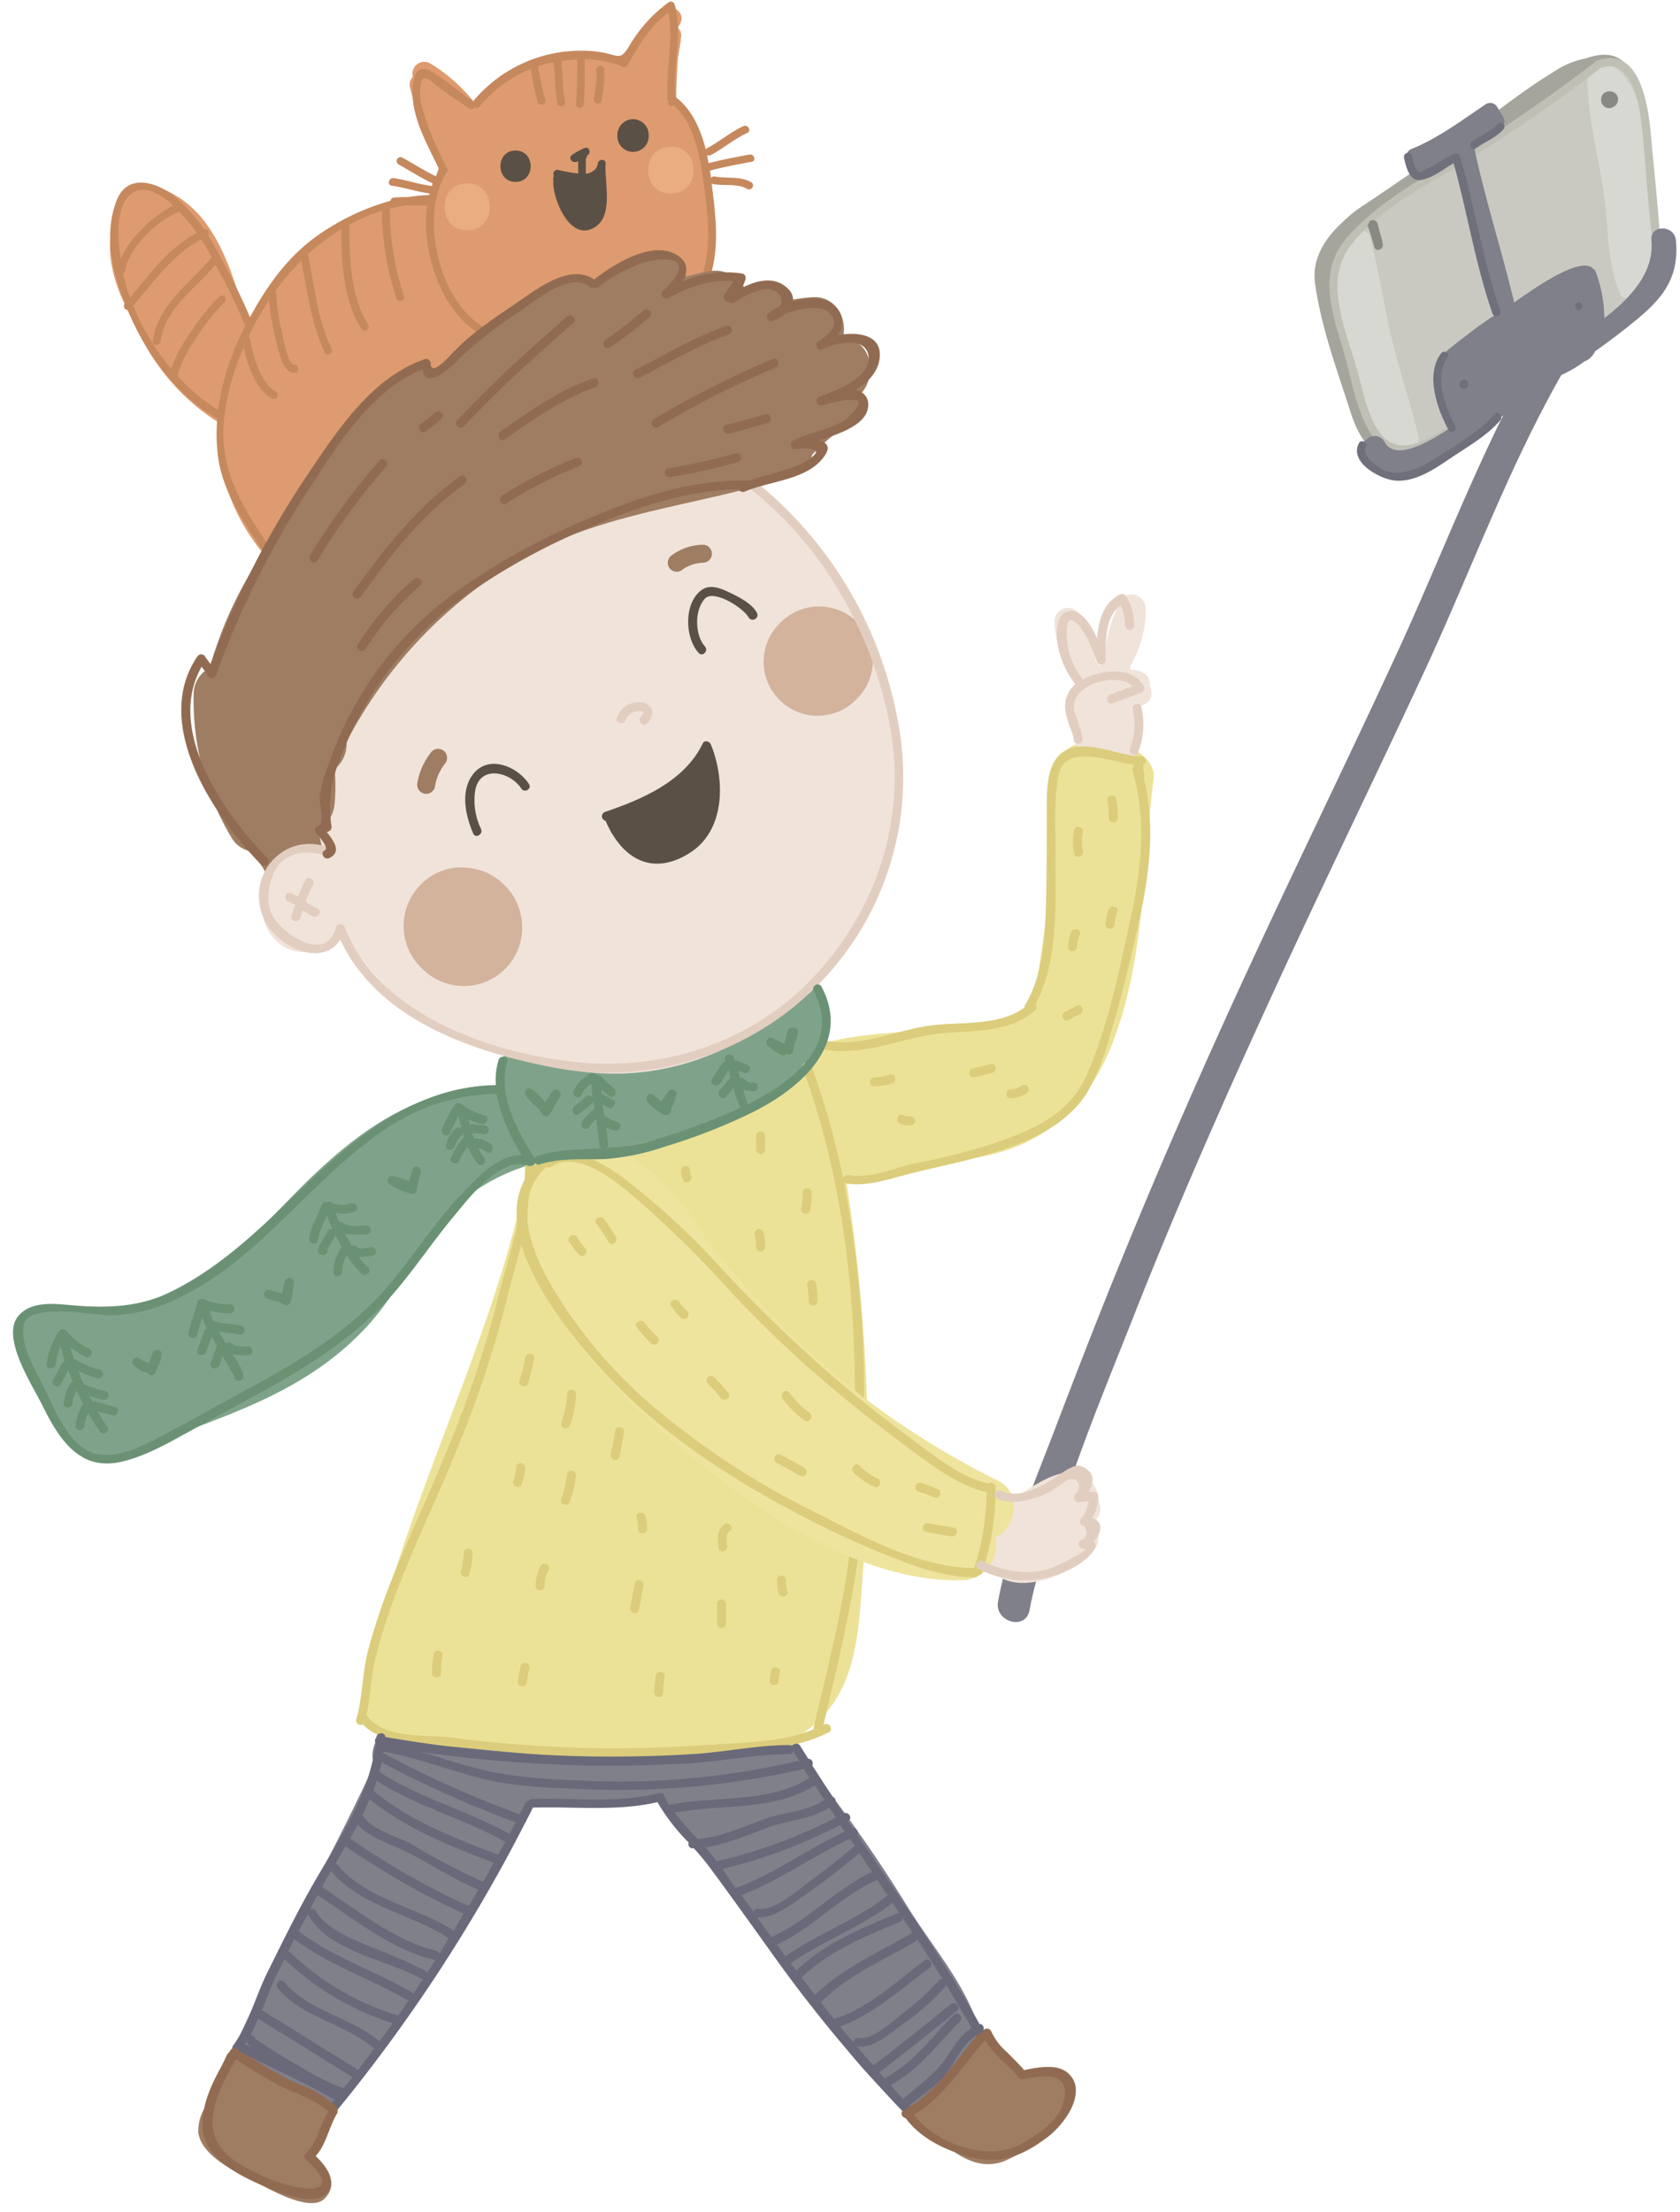 <svg xmlns="http://www.w3.org/2000/svg" viewBox="-1.94 -0.24 249.78 328.72"><title>Asset 1</title><g data-name="Layer 2"><g data-name="Layer 1"><path d="M240.4 10.29c-1.44-2.8-4-2.74-6.54-1.86a13.16 13.16 0 0 0-5 2.13c-5 3.06-9.59 6.86-14.37 10.24-4.49 3.2-8.95 6.31-13.49 9.33a21.1 21.1 0 0 0-3.29 2.6c-2.78 2.56-4.65 5.58-4.12 9.26.83 5.75 2.72 11.24 4.53 16.74 1.21 3.69 2 7.11 5.68 9 1.38.72 2.61-1.38 1.22-2.09-5.32-2.75-7.14-15.22-8.42-20.53-1.54-6.41 2.74-10.92 8-14.56.93-.57 1.86-1.14 2.73-1.72l.38-.27c2.83-1.71 5.69-3.25 7.91-4.73 2.65-1.76 13-10.89 18.88-12.9a6.42 6.42 0 0 1 2.51.23 1.07 1.07 0 0 0 .95-.11 1.85 1.85 0 0 1 .35.46c.69 1.4 2.8.17 2.09-1.22z" fill="#a5a59d"/><path d="M243.58 33.47a3.66 3.66 0 0 0 .11-.64v-.29c0-.06.07-.57.08-.6.1-.69.2-1.39.26-2.09a8.09 8.09 0 0 0-.68-4.11 2.16 2.16 0 0 0-.5-.69v-.66c0-2.75.3-5.35-.5-8a3.12 3.12 0 0 0-.79-1.34v-.26c-.3-7.12-6.32-5.82-10.44-2.3-7.95 6.8-17.83 11-25.72 17.67a3.31 3.31 0 0 0-1.71.59l-.14.08h-.06a2.92 2.92 0 0 0-2 2.54c-4.92 4-5.83 7.64-4 14.39 1 3.82 1.83 11 4.79 15.19a3.08 3.08 0 0 0 .68 1.12 4.66 4.66 0 0 0 1.44 1 6.18 6.18 0 0 0 2.54 1c3.46.53 6.52-1.54 9.15-4.17a23 23 0 0 0 10.71-9.08c1.18-.65 2.35-1.31 3.51-2l.17.07a3.49 3.49 0 0 0 2.08-.14 3.53 3.53 0 0 0 2.56-.08c2.05-.87 3.4-2.73 4.62-4.52a2.57 2.57 0 0 0 .39-2.36 32.87 32.87 0 0 0 2.88-3c1.71-1.97 1.06-4.79.57-7.32z" fill="#c9c9c1"/><path d="M209 64.85c-1.26-5.5-3.17-10.83-4.38-16.34-1-4.48-1.66-9.17-2.9-13.57a1.21 1.21 0 0 0-1.89-.62.61.61 0 0 0-.3.26 1.17 1.17 0 0 0-.74.33c-4.24 4.24-.48 14.69.62 19.49.83 3.64 3 14.12 8.75 11.94a1.24 1.24 0 0 0 .84-1.49z" fill="#d8d8d2"/><path d="M243.09 25.36c-.46-5.1-.55-14.09-6.25-16.23a1.22 1.22 0 0 0-1.45.72 1.16 1.16 0 0 0-1.3 1.16c-.06 6.36 1.8 12.38 2.57 18.66.55 4.49.43 9.72 2.35 13.89a1.23 1.23 0 0 0 1.9.25c5.4-4.49 2.73-12.33 2.18-18.45z" fill="#d8d8d2"/><path d="M244.85 34.71c-.34-4.91-.88-9.87-1.32-14.78-.38-4.27-1.57-13.5-8-11.17a.59.59 0 0 0-.29.24h-.05A247.53 247.53 0 0 1 213 24.15c-5.22 3.07-10.67 6.32-14.69 10.93-4.24 4.86-2.39 10.63-.68 16.22 1.46 4.79 2.05 10.61 5.41 14.52 3.5 4.08 10-.89 13-3 6.5-4.56 13.12-9 19.77-13.36 2.46-1.61 5.2-3.39 7-5.77 2.06-2.69 2.26-5.69 2.04-8.98zm-4.69 10c-2.67 2.51-6 4.28-9 6.35-6.27 4.33-12.5 8.84-19 12.85-3.2 2-6.86 3.51-9.26-.29-1.53-2.41-2.16-5.45-2.87-8.19-1.64-6.35-5.62-13.68-.9-19.51 3.87-4.78 9.76-8 15-11.06a242.06 242.06 0 0 0 21.67-14.81.65.65 0 0 0 .15-.16c5.3-1.82 6 6.58 6.35 10 .46 4.64.7 9.24 1.23 13.87.52 4.42-.07 7.85-3.37 10.96z" fill="#bfbfb6"/><path d="M247.23 35.46c-.22-2.32-3.86-2.34-3.64 0 .43 4.59-2.83 8.38-7 11.58a20.36 20.36 0 0 0-1.32-7 .6.6 0 0 0-.33-.33c-1.9-2.08-9.24 3.24-11.75 5-1.89-7.87-4.4-15.58-6.06-23.53 1.31-.83 2.64-1.64 4-2.35a1.22 1.22 0 0 0 .44-1.66l-.91-1.52a1.22 1.22 0 0 0-1.66-.43c-3.56 2.39-7 5-11 6.65a1.24 1.24 0 0 0-.72 1.78 8.38 8.38 0 0 0 1 1.4 1.16 1.16 0 0 0 1.7.65c1.49-.87 2.94-1.8 4.38-2.74v.08c.21.49.41 1 .59 1.53 1.16 7.31 3.59 14.7 5.6 21.86a57 57 0 0 0-4.75 3.4c-.84.63-1.67 1.28-2.48 1.95-2.93 2.43-.51 8.26.49 11.48-4.27 2.88-8.46 4.79-9.88 2.2-1.13-2.06-4.27-.22-3.14 1.84 4.92 9 15.37-1.67 20.15-5.35l.6-.45c-5.72 11.55-10.41 23.68-15.79 35.35-7.26 15.72-14.88 31.27-22.14 47-7 15.11-13.66 30.37-19.91 45.8-3.18 7.85-6.23 15.76-9.25 23.67-3 7.73-6.5 16.28-8 24.43-.56 3.06 4.12 4.37 4.68 1.29 1.23-6.75 4.15-13.66 6.41-20.15 2.77-7.95 6-15.76 9.09-23.59 6.53-16.55 13.73-32.83 21.17-49 7.24-15.73 14.85-31.28 22.14-47 6.75-14.55 12.31-29.86 20.26-43.82a16.88 16.88 0 0 0 3.41-2 2.8 2.8 0 0 0 1.59-1.51c1.43-1 2.84-2.05 4.22-3.13 4.89-3.84 8.42-6.84 7.81-13.38z" fill="#80808a"/><path d="M238.34 15.33a1.33 1.33 0 0 0 .26-1.11 1.25 1.25 0 0 0-1.49-.85H237a1.16 1.16 0 0 0-.85.85v.09a1.24 1.24 0 0 0 .85 1.49 1.32 1.32 0 0 0 1.11-.26l.13-.1z" fill="#898983"/><path d="M221.14 46c-2.6-7.5-3.78-15.42-6-23a.6.6 0 0 0-.9-.33.6.6 0 0 0-.29.07c-1.26.66-2.44 1.47-3.71 2.12-.47.24-1.2.75-1.5.23a7.79 7.79 0 0 1-.76-2.19c-.17-.76-1.34-.44-1.17.32.3 1.33.79 3.56 2.53 3.28s3.31-1.61 4.84-2.49c2.06 7.4 3.25 15.07 5.78 22.35.26.71 1.43.39 1.18-.36z" fill="#70707c"/><path d="M220.73 18.16c-1 1.18-2.57 1.73-3.82 2.63-.62.45 0 1.51.61 1 1.33-1 3-1.56 4.06-2.82.52-.54-.33-1.4-.85-.81z" fill="#70707c"/><path d="M214.41 63c-1.48-2.67-3.18-7.36-1.11-10.1.47-.62-.58-1.23-1-.61-2.35 3.11-.57 8.29 1.11 11.32.33.73 1.38.12 1-.61z" fill="#70707c"/><path d="M220.23 61.31c-2.19 2.65-6.1 4.84-9 6.71-1.9 1.22-4.45 2.39-6.76 1.84-1.12-.27-4.17-2.3-3.29-3.77a.61.61 0 0 0-1-.61c-1.74 2.92 3.12 5.58 5.47 5.71 2.82.16 5.6-1.65 7.81-3.16 2.52-1.73 5.72-3.48 7.69-5.86.43-.6-.43-1.47-.92-.86z" fill="#70707c"/><path d="M216.3 56.79a.6.6 0 0 0-1.12-.31l-.07.14a.61.61 0 0 0 .09.73l.08.06a.63.63 0 0 0 1.02-.62z" fill="#70707c"/><path d="M232.78 44.66a.61.61 0 0 0 0 1.21.61.61 0 0 0 0-1.21z" fill="#70707c"/><path d="M101.41 44.8c2.27-4.08 2.75-8.41 2.81-12.85-.11-.52-.23-1-.37-1.56-.29-6-1.94-11.79-5.25-16 0-2 .14-4 .24-6q.25-1.3.43-2.61v-.1c0-.16.05-.31.07-.46A1.36 1.36 0 0 0 98.92 4a1.56 1.56 0 0 0-.06-.2l.26-.4c1.21-1.91-1.79-3.64-3-1.76C94.6 4 92.37 6.28 91.2 8.92a18.7 18.7 0 0 0-5.57-1.12 20.62 20.62 0 0 0-16.95 7.31A24.75 24.75 0 0 0 62 9.17a1.76 1.76 0 0 0-2.56 2A1.69 1.69 0 0 0 59 12.7a34.74 34.74 0 0 0 2.46 6.79c.63 1.68 1.31 3.34 1.88 5.05a30.55 30.55 0 0 0-1.2 4.93c-11.6-.53-21.14 7.62-27.07 17.85-.3-.6-.61-1.19-.91-1.77-2.38-8-5.29-15.93-13.48-18.23-2-.56-4.6.67-5 2.85 0 .16 0 .33-.07.49a4.85 4.85 0 0 0-.32.68c-2 5.48-.35 11 2.61 16.06a32.33 32.33 0 0 0 12.55 15.08C30.12 71 33.6 79.25 40.77 85.76c3.31 3 8-.73 6.87-4.1a9.49 9.49 0 0 0 5-3.88 127.47 127.47 0 0 1 13.94-16.57 3.76 3.76 0 0 0 3.13-2.86 65.92 65.92 0 0 1 9-6.59 10.22 10.22 0 0 0 1.86-.39 6.6 6.6 0 0 0 .88-.34 7.29 7.29 0 0 0 7.36-3.64 3.93 3.93 0 0 0 2.79-1.19c.14-.16.25-.33.38-.49.17.13.33.25.5.35a3.58 3.58 0 0 0 .91.4c.47 2.77 3.74 4.62 6 3.29a4 4 0 0 0 2-1.38 3.64 3.64 0 0 1 .02-3.57z" fill="#dd9b6f"/><path d="M109.49 22.73c-2 .37-4.08.76-6.08 1.28-.08-.4-.14-.8-.23-1.2a.55.55 0 0 0 .55 0c1.88-1 3.5-2.4 5.43-3.3.68-.32.09-1.32-.59-1-1.93.9-3.55 2.31-5.43 3.3a.56.56 0 0 0-.14.19c-.78-3.06-2.08-6-4.48-7.81C98 9.58 99.63 4.95 98.37.43a.59.59 0 0 0-.86-.35 21.16 21.16 0 0 0-5.92 6.56c-1.23 1.95-1.4 1.5-3.53 1a17.83 17.83 0 0 0-4-.34 20.81 20.81 0 0 0-15.56 7.4.61.61 0 0 0-.06.11c-2.23-1.46-4.29-3.35-6.64-4.62a1.43 1.43 0 0 0-2.11 1c-1.25 4.73 1.72 9.64 3.68 13.76v.06c-.19.3-.36.61-.52.94-1.7-.81-3.29-1.84-4.94-2.76a.58.58 0 0 0-.59 1c1.69.95 3.31 2 5.06 2.82-.05.13-.08.28-.13.42a.62.62 0 0 0-.18-.06c-1.85-.24-3.63-.88-5.47-1.14-.73-.1-1.05 1-.31 1.12 1.9.27 3.72.9 5.63 1.16 0 .08-.06.16-.07.24a22.66 22.66 0 0 0-3.13.3 20.23 20.23 0 0 0-2.08.07.59.59 0 0 0-.53.48 35.3 35.3 0 0 0-9.88 4.51c-4.9 3.15-8.28 7.75-11 12.79a93.5 93.5 0 0 0-4.13-8.41 39.43 39.43 0 0 0-2.1-3.75c.35-.36-.07-1-.62-.92a25.64 25.64 0 0 0-4-4.56c-2.65-2.36-7.34-4-9 .34-1.88 4.88-.67 10.43 1.25 15.24a.61.61 0 0 0 .4 1c.22.51.44 1 .67 1.51 2.67 5.74 6.94 11.29 12.46 14.51a.58.58 0 0 0 .21.07 26.81 26.81 0 0 0 .07 5.42c.75 6.2 4.75 11.18 8 16.24.41.63 1.42 0 1-.59-2.93-4.5-6.19-8.71-7.56-14-1.52-5.83.05-12.15 2.41-17.64.59 2.72 1.81 6.23 4.16 7.59a.58.58 0 0 0 .59-1c-2.33-1.35-3.36-5.34-3.81-7.8a.49.49 0 0 0-.23-.35l.34-.72a39.85 39.85 0 0 1 2.72-4.72 40.91 40.91 0 0 0 1.16 6.54c.29 1.17.9 4.33 2.63 4.25.75 0 .75-1.2 0-1.16-1.06 0-1.81-4.67-2-5.39a31 31 0 0 1-.76-5.67.58.58 0 0 0 0-.07 37.32 37.32 0 0 1 3.75-4.34c1 4.62 1.43 9.33 3.52 13.63.33.68 1.33.08 1-.59-2.14-4.4-2.52-9.27-3.54-14a31.93 31.93 0 0 1 5-3.76c0 4.9.3 10.65 3 14.85.4.63 1.41 0 1-.59-2.69-4.2-2.8-10-2.83-14.85a.64.64 0 0 0 0-.07 26.8 26.8 0 0 1 4.87-2.07 41.72 41.72 0 0 0 2.15 13c.24.71 1.36.4 1.12-.31a40.82 40.82 0 0 1-2.11-12.85.58.58 0 0 0 0-.14 25.31 25.31 0 0 1 2.48-.51c1 0 2 0 3.07.06-1.06 7.9 3.08 18.25 10.43 20.13a.58.58 0 0 0 .31-1.12c-8.56-2.17-12.37-17.12-7.8-24a.5.5 0 0 0-.13-.72.61.61 0 0 0-.06-.26 42.86 42.86 0 0 1-3.67-9.27 8.19 8.19 0 0 1 0-3c.24-1.55 1.84 0 2.21.31 1.61 1.21 3.29 2.38 5 3.49a.52.52 0 0 0 .77-.22.47.47 0 0 0 .71-.07A19.26 19.26 0 0 1 77 10a45.29 45.29 0 0 0 1 4.91c.22.71 1.35.41 1.12-.31a48.13 48.13 0 0 1-1.09-5 20.23 20.23 0 0 1 2.33-.6.59.59 0 0 0 0 .14c.34 2 .13 4 .58 6 .17.73 1.29.42 1.12-.31-.45-2-.24-4-.58-6a19.16 19.16 0 0 1 2.41-.22.57.57 0 0 0 0 .22c0 2.14 0 4.27-.19 6.4-.06.75 1.1.74 1.16 0C85 13 85 10.88 85 8.74a.57.57 0 0 0 0-.22 16.77 16.77 0 0 1 5.71 1.17.58.58 0 0 0 .66-.27C93 6.5 94.76 3.64 97.44 1.58c.83 4.09-.4 8.32-.1 12.46a.58.58 0 0 0 .06.72v.33c.06.45.5.51.81.32 3.33 2.83 4.09 8.54 4.61 12.56.76 5.84 1.24 11.77-2.45 16.75-.45.6.56 1.18 1 .59 4-5.34 3.35-11.72 2.53-18v-.26a.52.52 0 0 0 .15.06c1.68.31 3.57-.14 5.1.72.66.37 1.24-.64.59-1-1.7-.95-3.55-.49-5.38-.84a.57.57 0 0 0-.58.22c-.05-.37-.1-.72-.16-1.1 2-.53 4.1-.93 6.17-1.3.75-.09.43-1.21-.3-1.08zM15.66 34.27c0-2.37.58-6.24 3.63-6.3 1.65 0 3.24 1.13 4.54 2.34A16.9 16.9 0 0 0 19 34a14 14 0 0 0-3 4.25 24.43 24.43 0 0 1-.34-3.98zM17.39 44a31.21 31.21 0 0 1-1.06-3.62.46.46 0 0 0 .32-.39c.6-3.48 4.74-7.45 7.94-8.72a.61.61 0 0 0 .11-.07l.49.5a21.22 21.22 0 0 1 2.12 2.68c-4.2 2.22-6.87 6-9.92 9.62zm17 4.51a37.27 37.27 0 0 0-3.89 12.17 27.78 27.78 0 0 1-6.07-5.07 17.1 17.1 0 0 1 2.63-5.33 29.57 29.57 0 0 1 4.39-5.61c.54-.52-.28-1.34-.82-.82a31.59 31.59 0 0 0-4.25 5.35 21.26 21.26 0 0 0-2.88 5.35 35.14 35.14 0 0 1-5.64-9.36c3.14-3.63 5.8-7.58 10.14-9.88.55.88 1.06 1.78 1.54 2.69-3.22 3.9-8.08 7.1-8.76 12.47-.09.74 1.07.73 1.16 0 .61-4.8 5.19-7.89 8.17-11.36l.45.86a66.94 66.94 0 0 1 3.82 7.93.57.57 0 0 0 .19.26z" fill="#c6885d"/><path d="M74.71 22.13c-3 0-3 4.66 0 4.66s3-4.66 0-4.66z" fill="#5b5046"/><path d="M92.18 17.47a2.35 2.35 0 0 0-2.33 2.33v.2a2.33 2.33 0 1 0 4.66 0v-.2a2.35 2.35 0 0 0-2.33-2.33z" fill="#5b5046"/><path d="M88.1 24.07c.05-.76-1.07-.72-1.16 0a1.57 1.57 0 0 1-.52 1 .58.58 0 0 0-.33.22 2.58 2.58 0 0 1-.93.29.6.6 0 0 0 0-.16v-2.1a.55.55 0 0 0 .17-.43l.12-.08c.53-.34.2-1.3-.45-1.06l-.14.06a9.76 9.76 0 0 0-1.7.94l-.12.08c-.44.38 0 1.08.51 1a.5.5 0 0 0 .39-.08l.09-.06v1.69a.58.58 0 0 0 0 .17 26.82 26.82 0 0 1-3-.54.6.6 0 0 0-.6.92.43.43 0 0 0-.11.22 1.44 1.44 0 0 0 0 .2.57.57 0 0 0 0 .22.5.5 0 0 0 0 .14c-.1 2.5 2.36 8.73 5.83 7 3.29-1.55 1.75-6.8 1.95-9.64z" fill="#5b5046"/><path d="M86.74 10.1a18.67 18.67 0 0 1-.37 4.31c-.17.73 1 1 1.12.31a20 20 0 0 0 .41-4.62.58.58 0 0 0-1.16 0z" fill="#c6885d"/><path d="M67.53 27c-4.51 0-4.51 7 0 7s4.47-7 0-7z" fill="#eaac81"/><path d="M97.8 21.55c-4.51 0-4.51 7 0 7s4.51-7 0-7z" fill="#eaac81"/><path d="M144.59 306.36c0-.31-.05-.6-.09-.9a3.54 3.54 0 0 0-.24-3.57c-.27-.45-.56-.88-.84-1.32-2.19-6.42-7-11.87-10.53-17.63-3.21-5.21-6.63-10.23-10.26-15.15-3.14-4.26-5.82-9.06-9.77-12.64a4 4 0 0 0-6.61 4q-2-.44-4.07-.78l-.51-.87a3.68 3.68 0 0 0-2.6-1.87c-2.07-2.72-6.08-1.2-6.93 1.56q-3.22-.26-6.46-.47c-1.6-.1-3.22-.12-4.86-.1-1.32-2.2-5.17-2.09-6.84.25-5.26.25-10.52.45-15.53-.54-3.65-.72-5.78 3.12-4.76 5.68-7 15.16-15.5 29.62-22.07 45-1.42 3.32 1.86 7.29 4.89 5.93l.9.44a32.23 32.23 0 0 0 4.19 1.76 3.76 3.76 0 0 0 3.18-.48 4.09 4.09 0 0 0 2.07-1C55 306.58 60.61 295 66.11 285.82c3.46-5.75 7-11.43 10.59-17.12l.51-.8a106.51 106.51 0 0 1 19.06-.39c4.46 6.1 9.08 12.07 13.91 17.86l3.54 4.54c6 7.75 11.09 17.8 19.47 23.26a3.44 3.44 0 0 0 4.31-.19 4.29 4.29 0 0 0 4.47-1.49 4 4 0 0 0 2.54-4.32 3.42 3.42 0 0 0 .08-.81z" fill="#80808a"/><path d="M46.63 312.8a1.26 1.26 0 0 0-1.26-1.54c-4 0-8.26-3.52-11.09-6.07a1.29 1.29 0 0 0-.7-.32 1.14 1.14 0 0 0-1.85.37c-1.18 2.57-2.09 5.24-3.27 7.81a6.72 6.72 0 0 0-.91 3.65c.55 3.8 6.55 6.26 9.44 7.78 1.85 1 7.38 4 9.33 2 2.14-2.14.45-4.55-1.7-5.71.84-2.19 2-4.23 2.71-6.48a1.18 1.18 0 0 0-.7-1.49z" fill="#9e7d63"/><path d="M156.41 307.71a6.55 6.55 0 0 0-4.92-.08c-1.73.61-4.06-3.41-5.56-4.43a1.43 1.43 0 0 0-.23-.12v-.06c-.14-1.71-2.82-1.72-2.68 0 .17 2-1.9 4.13-3.09 5.47s-3.34 3.69-5.38 3.68a1.32 1.32 0 0 0-1.08 2.05 1.13 1.13 0 0 0 .63 1.33c4.3 2.22 7.93 7.34 13.25 5.37a22.73 22.73 0 0 0 9-7c1.5-1.92 2.74-4.71.06-6.21z" fill="#9e7d63"/><path d="M166.13 111a22.09 22.09 0 0 0-6.6-.84 4.71 4.71 0 0 0-4.68 4.68c.34 11.25-1.3 22.28-3 33.33-.1.21-.2.42-.3.62s-.37.61-.55.92c-2.78 3.22-13.1 2.92-16.5 3.21-5.65.48-11.68.71-17 2.89a5.29 5.29 0 0 0-1.91 1.33h-.1c-11.73 1.91-23.27 6.64-33.89 11.84-.08 0-.14.09-.22.13a3.9 3.9 0 0 0-4.61 3.33C71.63 199.93 57 224.52 52 252c-.59 3.24 1.33 5.55 4.52 5.93 15 1.78 29.41 3.51 44.57 3.36 9.18-.1 18.48-2.19 22.49-11.36 2.3-5.28 2.36-11.52 2.83-17.17a229.28 229.28 0 0 0 .54-24.74 258.73 258.73 0 0 0-3.11-33 52.42 52.42 0 0 0 16.47-2.92c10.19-.63 18.54-5.89 22.92-16.74 5.1-12.63 4.66-26.6 6.35-39.9.25-2.05-1.65-3.9-3.45-4.46z" fill="#ece297"/><path d="M118.75 144.57c-1.3-2-4.25-3.23-6.41-1.68a75.38 75.38 0 0 1-3.71 2.5 4.86 4.86 0 0 0-5.93.24c-6.51 5.35-14.06 7.95-21.82 10.53a5.12 5.12 0 0 0-7-.3 4.59 4.59 0 0 0-1.81 5l.2.57c-12.38-.31-21.69 6.86-30.43 15.76-10.09 10.3-19.84 21.1-35.59 16.74A4.72 4.72 0 0 0 1 200.81c2.64 4.71 5.12 9.5 8 14 1.5 2.34 4 2.73 6.41 1.68 13.34-5.79 26.73-8.41 37.07-19.46 4.87-5.21 9-13.74 14.83-19.29a29.06 29.06 0 0 1 12.54-5.59 4.08 4.08 0 0 0 1.65-.66c14.13-1.17 49.03-9.11 37.25-26.92z" fill="#7fa38a"/><path d="M131.61 111.41c-1.58-25.72-23.82-46-47.32-53a10 10 0 0 0-10.9 2.85 34.13 34.13 0 0 0-8.48 4.53c-6.56 3.43-12.12 9.11-16.73 15.64A45 45 0 0 0 40.41 117c3.16 17.12 16.12 36.75 33 39.5a58.84 58.84 0 0 0 11.2 2.5c26.97 3.39 48.56-22.23 47-47.59z" fill="#f0e3da"/><path d="M123.31 50.16c.91-2.84-.94-6.44-4.37-6.24a28 28 0 0 0-3.06.37 4.34 4.34 0 0 0-5.32-2.43c-.61.19-1.22.4-1.83.62a5 5 0 0 0-5.31-2.4c-1.14.21-2.25.49-3.35.8-.75-2.23-2.93-4-5.56-3a55.9 55.9 0 0 0-8.57 3.93 4.84 4.84 0 0 0-5-.34 74.46 74.46 0 0 0-18 13.37 3.62 3.62 0 0 0-4.76 0C50.36 60.64 44.65 69 40.27 77.76A58.76 58.76 0 0 0 29.24 99a4.42 4.42 0 0 0-2.39 4 39.73 39.73 0 0 0 5.55 21.1 4.28 4.28 0 0 0 3.1 2.21c.44.74 1.45 2 1.81 2.7 2.58 4.91 9.6 1.39 8.56-3.61-.16-.76-.34-1.49-.54-2.22a5.26 5.26 0 0 0 2.49-4.12 29.08 29.08 0 0 0 0-5 4.82 4.82 0 0 0 1.76-4.06 67.92 67.92 0 0 1 23.61-25.78c12.91-8.39 28.26-9.05 42.54-13.71a4.63 4.63 0 0 0 3.08-3.16A32.2 32.2 0 0 1 124 62.9a4.76 4.76 0 0 0 2-4.58c2.61-2.65 1.65-8.32-2.69-8.16z" fill="#9e7d63"/><path d="M50.3 132.82a4.65 4.65 0 0 0 .2-1.27 4.49 4.49 0 0 0-1.37-3.31 9.43 9.43 0 0 0-1.84-1.29 7.78 7.78 0 0 0-3.08-.83 6.44 6.44 0 0 0-4.56 1.74c-1.8 1.42-2.51 4-2.64 6.15a7 7 0 0 0 3.34 6.5c3.37 1.72 6.6.18 9.23-2.07a4.58 4.58 0 0 0 .72-5.62z" fill="#f0e3da"/><path d="M169 101.75a2 2 0 0 0-1.4-2.23 6.44 6.44 0 0 0-1.57-.27 2 2 0 0 0 .13-.61 16.22 16.22 0 0 0 2.24-8.55c-.1-1.89-2.76-2.88-3.74-1a22.74 22.74 0 0 0-2.43 8.31l-.24.38a1.85 1.85 0 0 0-.33 1A8.71 8.71 0 0 1 161 98a34.38 34.38 0 0 0-2.41-6.89 2 2 0 0 0-3.74 1 14.68 14.68 0 0 0 2.55 7.78c.06.19.13.38.2.56a2.13 2.13 0 0 0 .5.77c-.05.05-.12.1-.17.16-1.73 1.88-1.69 5.47-.27 7.56.22 2.84 3.24 3.52 5.67 3.24h.19a2 2 0 0 0 3.53-.55 9.92 9.92 0 0 0 0-7h.31a1.88 1.88 0 0 0 1.64-2.88z" fill="#f0e3da"/><path d="M160.44 226l.32-.21a2.35 2.35 0 0 0 .67-2.87 4.59 4.59 0 0 0-1.06-2.92c-2.71-3.38-7.76-.06-10.32 1.65a2.12 2.12 0 0 0-.49.46 2.16 2.16 0 0 0-2.36 2.89 12.1 12.1 0 0 0-1.66 2.76 2.11 2.11 0 0 0 .35 2.26 1.67 1.67 0 0 0-.8 2.66c3.13 4.13 9.58 1.9 13.22-.36 1.6-1 3.45-2.65 3-4.75a2.74 2.74 0 0 0-.87-1.57z" fill="#f0e3da"/><path d="M76.71 116.27c-1.76-2.68-6.15-4.48-8.42-1.32-1.8 2.51-1 6.06.13 8.68.35.79 1.5.11 1.16-.68a9.75 9.75 0 0 1-.84-5.86c.79-3.7 5.2-2.61 6.82-.16.44.74 1.63.07 1.15-.66z" fill="#5b5046"/><path d="M110.61 90.85c-.73-1.4-2.62-2.33-4-3s-3.05-1.4-4.4-.29c-2.47 2-2.34 6.94-.28 9.23.58.64 1.52-.31.95-.95-1.55-1.72-1.58-5.48 0-7.14 1.36-1.4 5.78 1.46 6.49 2.82.48.77 1.63.1 1.24-.67z" fill="#5b5046"/><path d="M95 105.31a1.7 1.7 0 0 0-1.38-1.17 3.49 3.49 0 0 0-3.84 2.26c-.33.8 1 1.14 1.29.36a2.17 2.17 0 0 1 2.08-1.34c.79 0 .61.43.15.91s.35 1.57.95.95a2.22 2.22 0 0 0 .75-1.97z" fill="#e2cec0"/><path d="M103.76 110.41c-.19-.48-.94-.74-1.22-.16-2.72 5.61-8.95 8.27-14.54 10.17a.69.69 0 0 0 .1 1.32c.17.41.36.8.56 1.17a6.52 6.52 0 0 0 .61 1.06c2.53 4 6.49 5.57 11.29 2.57 5.38-3.35 5.32-10.91 3.2-16.13z" fill="#5b5046"/><path d="M75.38 135.26a8.5 8.5 0 0 0-2.35-4 8.69 8.69 0 0 0-3.84-2.26 11.84 11.84 0 0 0-2.42-.34 8.36 8.36 0 0 0-6.15 2.55 8.7 8.7 0 0 0 0 12.3l.13.1a8.68 8.68 0 0 0 14.63-8.34z" fill="#d3b39c"/><path d="M125.52 92.2a8.11 8.11 0 0 0-11.35 0l-.22.22a8 8 0 0 0 11.35 11.35l.22-.22a8.1 8.1 0 0 0 0-11.35z" fill="#d3b39c"/><path d="M64.15 111.43a1.34 1.34 0 0 0-1.89 0 10 10 0 0 0-2.13 4.6 1.37 1.37 0 0 0 .93 1.65 1.34 1.34 0 0 0 1.65-.93 7.4 7.4 0 0 1 1.44-3.42 1.37 1.37 0 0 0 0-1.9z" fill="#9e7d63"/><path d="M102.67 80.71A8 8 0 0 0 98 82.23a1.37 1.37 0 0 0-.48 1.83 1.34 1.34 0 0 0 1.83.48 5.59 5.59 0 0 1 3.34-1.16 1.34 1.34 0 0 0-.02-2.67z" fill="#9e7d63"/><path d="M45.26 134.76a10.31 10.31 0 0 1-1.74-1 17.46 17.46 0 0 1 1.09-2.52c.41-.76-.74-1.43-1.15-.68a17.88 17.88 0 0 0-1.09 2.44 6.69 6.69 0 0 0-1.07-.53c-.81-.31-1.15 1-.36 1.29a5.79 5.79 0 0 1 1 .5c-.18.53-.36 1.06-.55 1.58-.3.81 1 1.16 1.29.36.14-.39.28-.77.41-1.16a8.49 8.49 0 0 0 1.51.9c.77.31 1.4-.84.66-1.18z" fill="#e2cec0"/><path d="M168.13 101.78c-1.5-2.93-5.73-2.48-8.28-1.44a7.13 7.13 0 0 0-.85.42.72.72 0 0 0-.12-.23 12.72 12.72 0 0 1-1.88-3.78c-.14-.42-1-5.59.63-4.7s2.85 4.26 3.5 6a.67.67 0 0 0 1.31-.18c0-2.69-.14-6.41 2.23-8.17a7.12 7.12 0 0 1 .67 3 .67.67 0 0 0 1.34 0 7.86 7.86 0 0 0-1.21-4.35.68.68 0 0 0-.92-.24c-2.46 1.26-3.16 3.88-3.37 6.5-1-2.21-2.53-4.51-4.41-4-1.62.43-1.68 3.21-1.54 4.44a13.08 13.08 0 0 0 2.71 6.38 4.47 4.47 0 0 0-1.21 1.67c-1 2.41.66 4.36 1 6.71.13.85 1.42.49 1.29-.35a23.49 23.49 0 0 0-1.16-3.71c-.59-1.83.6-3.26 2.1-4.07 1.69-.91 4.95-1.45 6.49.07-1.11.41-2.22.84-3.34 1.23-.81.28-.46 1.57.36 1.29 1.42-.49 2.81-1.07 4.24-1.56a.68.68 0 0 0 .42-.93z" fill="#e2cec0"/><path d="M167.76 104.84c-.19-.84-1.48-.48-1.29.36a9.73 9.73 0 0 1-.38 5.73c-.35.78.8 1.46 1.15.68a11.19 11.19 0 0 0 .52-6.77z" fill="#e2cec0"/><path d="M132 109.7a59.52 59.52 0 0 0-21.31-38.15c-.67-.53-1.62.41-.95.95 10.72 8.5 17.86 21.18 20.52 34.5 2.79 14-1.67 27.9-11.46 38.18-9.15 9.61-22.43 13.83-35.48 12.37-12.68-1.41-29-7.13-34-20a.67.67 0 0 0-1.29 0c-1.42 5.25-7.43 1.39-9.29-1.45-1.24-1.9-.82-4.64 0-6.57 1.31-2.93 4.44-3.55 7.25-2.74a.67.67 0 0 0 .36-1.29c-6.74-1.94-12.09 5.07-8.81 11.28 2 3.87 8.64 6.73 11.1 2.6 5.53 11.86 19.51 16.65 31.59 19A43.89 43.89 0 0 0 132 109.7z" fill="#e2cec0"/><path d="M128.87 52.57c.09-3.16-3.47-3.52-6.27-3a3.17 3.17 0 0 0-.45-4.37c-1.48-1.38-4-1.3-6.2-.64a2.08 2.08 0 0 0-.6-1.75c-1.92-2.11-4.73-1.44-7-.25a6.78 6.78 0 0 0 .56-1.32.67.67 0 0 0-.47-.82 15.68 15.68 0 0 0-8.83 1.16c.81-1.53.78-3.18-1.38-4.18-3.62-1.69-9 1.67-11.84 3.9-3.44-2.39-8.15 1.16-11 3.11-2.55 1.75-5.13 3.44-7.51 5.42-.91.76-1.76 1.6-2.59 2.44-.41.42-3.17 3.58-3.2 1.5a.67.67 0 0 0-.85-.64c-7.83 2.67-12.94 10.47-17.34 17a133.47 133.47 0 0 0-14.53 28.3 10.81 10.81 0 0 1-.82-1.11.68.68 0 0 0-1.15 0c-6.8 10 2.37 23.67 9.47 30.91.6.62 1.55-.33.95-.95-6.47-6.6-15.14-19-9.79-28.43a7.51 7.51 0 0 1 .94 1.37c.27.56 1 .34 1.22-.16a132.74 132.74 0 0 1 14-27.94c4.18-6.42 9.22-14.5 16.68-17.46.61 3.29 4.35-.43 5.78-1.89a62.16 62.16 0 0 1 8.86-6.85c2.28-1.61 7.38-5.82 10.21-3.55a.68.68 0 0 0 .69.1.67.67 0 0 0 .7-.1 21.56 21.56 0 0 1 5.77-3.27 10.28 10.28 0 0 1 3.49-.76c5.41-.27.91 4.12.28 4.65s.17 1.4.81 1.05c3-1.66 6.24-2.82 9.68-2.5l-1.22 1.79c-.62.48-.1 1.49.53 1.23a.57.57 0 0 0 .82.15 13.65 13.65 0 0 1 3.85-1.86c2.26-.66 3.8 1.17 2.84 2.45a9.87 9.87 0 0 0-1.58.94c-.57.43-.27 1.45.52 1.22a5.32 5.32 0 0 0 1.84-1 12.75 12.75 0 0 1 3.45-.91c1.34-.17 3.15 0 3.76 1.53s-1.21 2.79-2.2 3.4c-.73.45-.06 1.61.68 1.15l.27-.18a.66.66 0 0 0 .18 0 8.53 8.53 0 0 1 3.51-.78c3-.1 3.68 2.8 1.72 4.72-1.63 1.6-4.1 2.53-6.2 3.31a.67.67 0 0 0 .36 1.29c.92-.25 1.84-.47 2.77-.65a6.69 6.69 0 0 1 2.36-.09c1.37.23-1.55 2.82-1.65 2.88-2.33 1.55-5.33 1.8-7.79 3.11-.56.3-.33 1.33.34 1.25-.17 0 4-.46 2.91.77s-3.12 1.92-4.68 2.41-3.36.92-5 1.51c-8.12-.23-16 2.25-23.36 5.39A97.37 97.37 0 0 0 65.49 88a52.1 52.1 0 0 0-18.58 25.37 19 19 0 0 0-1.32 4.89c-.07.71.76 3.93-.19 4.21a.67.67 0 0 0-.4 1c.33.45 2.09 2.29 1.35 2.65s-.1 1.53.68 1.15c1.89-.93.63-2.57-.37-3.84l.37-.18a.68.68 0 0 0 .31-.76 18 18 0 0 1 1.25-9.84A52.72 52.72 0 0 1 54 101.94a54.85 54.85 0 0 1 14.59-14.58 95.22 95.22 0 0 1 17.14-9.23c7-3 14.45-5.52 22.14-5.65a.72.72 0 0 0 .93.33c.32-.14.67-.27 1-.4h.05c3.7-1.28 8.88-1.64 11-5.21.68-1.17 0-1.73-1-2 3.35-1.07 7.63-2.55 7.28-5.63a2 2 0 0 0-2-1.79c2.02-1.21 3.68-2.86 3.74-5.21z" fill="#916b51"/><path d="M107.4 67.13a88.5 88.5 0 0 1-10 2.23c-.85.17-.49 1.46.36 1.29a88.27 88.27 0 0 0 10-2.23c.81-.26.46-1.55-.36-1.29z" fill="#916b51"/><path d="M111.86 61.34c-1.94.5-3.85 1.11-5.8 1.56-.84.19-.48 1.48.36 1.29 2-.45 3.86-1.06 5.8-1.56a.67.67 0 0 0-.36-1.29z" fill="#916b51"/><path d="M113 53.09a138.57 138.57 0 0 0-17.78 9 .67.67 0 0 0 .68 1.15 136.25 136.25 0 0 1 17.46-8.85c.75-.34.41-1.63-.36-1.3z" fill="#916b51"/><path d="M106.06 48.18c-4.76 1.66-9.06 4.26-13.54 6.53-.77.39-.09 1.54.68 1.15 4.37-2.22 8.57-4.77 13.22-6.4.8-.27.46-1.56-.36-1.28z" fill="#916b51"/><path d="M93.72 45.9a58.28 58.28 0 0 1-5.66 4.36c-.71.48 0 1.64.68 1.15a61 61 0 0 0 5.93-4.56c.65-.57-.3-1.51-.95-.95z" fill="#916b51"/><path d="M82.35 46.79c-5.61 4.94-11.18 9.91-16.28 15.39-.59.63.36 1.58.95.95 5.09-5.48 10.67-10.45 16.28-15.39.65-.57-.3-1.52-.95-.95z" fill="#916b51"/><path d="M86.22 56c-5.08 1.73-9.38 4.86-13.76 7.87-.71.49 0 1.65.68 1.16 4.27-2.94 8.48-6 13.44-7.74.8-.29.42-1.58-.36-1.29z" fill="#916b51"/><path d="M83.76 67.8a60.4 60.4 0 0 0-11.09 5.64.67.67 0 0 0 .68 1.15 58.74 58.74 0 0 1 10.77-5.51c.81-.27.46-1.56-.36-1.28z" fill="#916b51"/><path d="M62.73 61.06a14.94 14.94 0 0 1-2.09 1.68c-.71.48 0 1.64.68 1.15A16.88 16.88 0 0 0 63.68 62c.62-.59-.33-1.54-.95-.94z" fill="#916b51"/><path d="M66.43 70.55C60 75.15 55.17 81.34 50.59 87.73c-.5.7.66 1.37 1.15.68 4.45-6.21 9.09-12.24 15.37-16.71.7-.49.03-1.7-.68-1.15z" fill="#916b51"/><path d="M54.48 68.2a97.59 97.59 0 0 0-10.36 14.18.67.67 0 0 0 1.15.68 95.67 95.67 0 0 1 10.16-13.92c.57-.65-.43-1.6-.95-.94z" fill="#916b51"/><path d="M59.61 85.81a43.89 43.89 0 0 0-8.35 9.72c-.48.72.68 1.39 1.15.68a42.68 42.68 0 0 1 8.15-9.45c.66-.55-.29-1.49-.95-.95z" fill="#916b51"/><path d="M168.13 115.4a.6.6 0 0 0 .07-.52 5.59 5.59 0 0 1-.18-1.43.67.67 0 0 0-.24-1.29c-3.34 0-8.08-2.62-11.29-.88-3 1.64-2.77 6.15-2.8 9.12 0 4.37 0 8.74-.1 13.11-.14 5.17-.36 11-3.11 15.56a.6.6 0 0 0-.08.39c-3.58 2.7-9.17 2.18-13.38 2.62-5.6.58-10.78 3.53-16.55 2.25-.84-.19-1.2 1.1-.36 1.29 6.29 1.39 12.06-1.81 18.22-2.33 4.5-.38 10.12-.11 13.64-3.42a.59.59 0 0 0 .03-.87c3.57-6.56 2.92-15.25 3-22.43 0-3.84-.3-7.79.44-11.57.94-4.83 7.36-2.13 11.22-1.61v.25a.59.59 0 0 0-.22.68c2.32 7.81 1.13 15.68-.61 23.47-1.63 7.3-3.2 15-6.25 21.82-2.72 6.12-8.77 8.41-14.76 10.38a93.51 93.51 0 0 1-10.47 2.6c-3.31.67-6.68 2.36-10.12 1.79a.71.71 0 0 0-.8.51 118.21 118.21 0 0 0-4.75-16.77c-.29-.8-1.59-.46-1.29.35 5.76 15.7 7.68 31.7 7.79 48.33.06 8.63.15 17.23-1.08 25.79-1.17 8.15-3.28 16.15-5.12 24.17-4.83 1.93-10.23 1.94-15.36 2.27-6.46.41-12.92.69-19.4.46s-12.72-.7-19-1.52c-3.81-.49-10 .28-12.58-3.24a.68.68 0 0 0-.1-.1c.62-2.71.67-5.59 1.31-8.32a85.59 85.59 0 0 1 3.6-11.09c2.66-6.88 5.92-13.52 8.66-20.37a158.29 158.29 0 0 0 7.3-22c1.59-6.68 4.14-13.35 4.07-20.29a.67.67 0 0 0-1.34 0c.07 7.16-2.66 14.2-4.3 21.11a158.59 158.59 0 0 1-7.46 21.92c-2.6 6.49-5.65 12.78-8.23 19.28a94.53 94.53 0 0 0-3.31 9.95C51.9 248.27 52 252 51 255.35a.67.67 0 0 0 1 .65c2.38 2.51 6.44 2.73 9.7 3 6.67.54 13.29 1.37 20 1.7a206.12 206.12 0 0 0 23.22-.44c5.55-.35 11.29-.49 16.35-3.07.77-.39.09-1.55-.68-1.16h-.08c1.78-7.68 3.67-15.34 4.88-23.14 1.28-8.26 1.15-16.58 1.14-24.91a164.83 164.83 0 0 0-3-32.53.58.58 0 0 0 .31.16c2.83.47 5.64-.39 8.35-1.13 3.92-1.07 7.92-1.78 11.82-2.91 5.89-1.71 12.2-4 15.65-9.38a33.82 33.82 0 0 0 3.29-8.12c1.53-4.84 2.72-9.79 3.85-14.74 1.88-7.86 3.29-15.94 1.33-23.93z" fill="#dbcd7b"/><path d="M146.51 219.82a121.63 121.63 0 0 1-33.32-24.14c-3.32-3.4-6.28-7.17-9.48-10.66-4-6.67-9.25-13.88-15.76-14a4.2 4.2 0 0 0-3 1.12c-2.35-1.64-6.34-1.27-7.5 2.32-4.9 15.21 10 30.27 20.34 39.17 11.31 9.76 28 21.57 43.71 20.94a5.14 5.14 0 0 0 4.53-6.31c3.13-1.32 3.97-6.75.48-8.44z" fill="#efe49e"/><path d="M145.1 220.21c-3.49-.6-7.25-3.45-10.06-5.53-4.62-3.42-9.21-6.94-13.55-10.71a220.37 220.37 0 0 1-16.17-15.71A108.21 108.21 0 0 0 91 175c-2.85-2.1-7.47-5.15-11.1-3.3a.52.52 0 0 0-.79-.12c-11.63 9 3.51 26.71 10.43 33.82 7.67 7.88 17.09 14 26.75 19.11a141.43 141.43 0 0 0 13.6 6.35c4.13 1.66 8.6 3.33 13.11 3.28a.61.61 0 0 0 .51-.26.65.65 0 0 0 .58-.46 39.69 39.69 0 0 0 2-12.67.66.66 0 0 0-.99-.54zm-2.19 12.56c-8.19 0-16.82-4.82-23.92-8.41a118.67 118.67 0 0 1-24.38-16.07 71.22 71.22 0 0 1-13.81-16.21c-3.36-5.42-7.18-13.9-1.46-18.94a.56.56 0 0 0 .7 0c4.34-2.93 11.08 3.42 14.05 6a166.15 166.15 0 0 1 13 13 172.9 172.9 0 0 0 18.2 16.76c3.53 2.83 7.15 5.59 10.82 8.22 2.4 1.72 5.61 3.75 8.64 4.36a38.37 38.37 0 0 1-1.84 11.3z" fill="#dbcd7b"/><path d="M160.66 228.85c1.23-1.28 1.54-3-.22-3.49a5.88 5.88 0 0 0 .88-3.28.68.68 0 0 0-.85-.64c-.19 0-.37 0-.55.05.88-1.46.93-3.09-1.1-3.84-1.13-.42-2.82 1-3.62 1.5-2.19 1.48-5.54 3.45-8.26 2.13-.77-.37-1.45.78-.68 1.15 2.12 1 4.34.37 6.47-.33a9.3 9.3 0 0 0 2.48-1.33q.66-.48 1.35-.93c1.46-1 2.7.7 1.38 2-.38.37-.13 1.22.47 1.14s1-.11 1.5-.15a4.94 4.94 0 0 1-1.19 2.71.67.67 0 0 0 .58 1q.8 1.68-.56 2.1a.67.67 0 0 0 .34 1.25c1.17 0-.89.94-1.47 1.29a20.33 20.33 0 0 1-3.11 1.52c-3.23 1.28-7.26.62-10.25-.94-.76-.4-1.44.75-.68 1.15a14.73 14.73 0 0 0 14.16-.27c1.27-.64 4.16-2.96 2.93-3.79z" fill="#e2cec0"/><path d="M120.19 146.37c-.41-.76-1.56-.09-1.16.68 4.23 7.9-3.1 13.47-9.83 16.85a.64.64 0 0 0 0-.25c-.25-.64-.46-1.3-.64-2a4.12 4.12 0 0 0 1.5.29.67.67 0 0 0 0-1.34 1.69 1.69 0 0 1-1.37-.47.52.52 0 0 0-.6-.19c-.09-.36-.19-.72-.29-1.08a7.87 7.87 0 0 1 .75.31c.77.38 1.45-.78.67-1.15a10.53 10.53 0 0 0-1.91-.71c0-.13-.08-.27-.13-.4-.29-.8-1.59-.46-1.29.36 0 .07 0 .14.07.2a.67.67 0 0 0-.5.28c-.54.75-1 1.59-1.51 2.34s.65 1.37 1.16.68.84-1.32 1.27-2c.11.36.2.73.3 1.1a.69.69 0 0 0-.22.21 19.77 19.77 0 0 1-1.4 1.7c-.56.65.38 1.6.95.95.37-.42.74-.85 1.09-1.3a24.5 24.5 0 0 0 .8 2.51.69.69 0 0 0 .35.37c-1.09.52-2.15 1-3.13 1.39a97.62 97.62 0 0 1-10.76 3.73 27.45 27.45 0 0 1-6.12.88.55.55 0 0 0 .23-.52c-.07-.84-.17-1.68-.29-2.51a5.76 5.76 0 0 0 1.28.48c.84.2 1.2-1.09.36-1.29a5.61 5.61 0 0 1-1.89-.91c-.09-.56-.17-1.13-.25-1.7.26.16.52.34.8.48.77.39 1.44-.76.68-1.15a17.23 17.23 0 0 1-1.67-1c0-.19 0-.37-.06-.56a10.49 10.49 0 0 0 1.23 1c.71.5 1.37-.66.68-1.15a16 16 0 0 1-1.87-1.73.63.63 0 0 0-.36-.17.74.74 0 0 0-.5-.15.59.59 0 0 0-.78-.11A5 5 0 0 0 83.3 162a.67.67 0 0 0 1.29.36 2.94 2.94 0 0 1 1.4-1.49q.06 1 .18 2a.65.65 0 0 0-1-.14 17.62 17.62 0 0 1-1.7 1.4c-.68.51 0 1.67.68 1.15a20.2 20.2 0 0 0 2-1.61.68.68 0 0 0 .15-.23l.15 1.13a.57.57 0 0 0-.11.05 6.73 6.73 0 0 0-1.08 1 2.86 2.86 0 0 0-.74 1.07c-.21.84 1.08 1.19 1.29.35 0 .17 0 0 .06-.08a4.44 4.44 0 0 1 .33-.4c.15-.17.31-.34.47-.5.2 1.27.4 2.53.5 3.81a.65.65 0 0 0 .38.55c-3.2.14-6.39.13-9.53 1.09a.62.62 0 0 0-.43.42c-2.54-3.93-5.63-9.55-4.1-14.32.26-.82-1-1.17-1.29-.36a10.16 10.16 0 0 0-.42 3.76c-13.54.25-22.9 9.65-32.1 18.49-5.11 4.85-10.39 9.5-16.8 12.5-4.38 2-8.86 2.13-13.58 1.77-2.73-.21-6.37-.84-8.44 1.46-2.8 3.11 2 10.34 3.39 13.16 2.49 5.07 5.53 10 11.78 8.61 3.53-.79 6.89-2.71 10-4.42l11.51-6.29c7.28-4 14.32-8.65 19.68-15.09 2.84-3.41 5.33-7.1 8.17-10.52 2.2-2.63 7.1-9.24 11.2-7.68a.56.56 0 0 0 .46 0 .73.73 0 0 0 .58-.41.58.58 0 0 0 .66.2c3.27-1 6.3-.69 9.64-.78a36.26 36.26 0 0 0 9.09-1.89 85.88 85.88 0 0 0 12.2-4.72c7.31-3.45 15.7-10.19 10.97-19.03zm-53.68 31c-3.83 4.11-6.87 8.84-10.45 13.14-5.92 7.11-14 11.81-22 16.13-3.48 1.87-6.92 3.83-10.41 5.68s-9 5.19-12.81 2.88c-3-1.81-4.66-6-6.1-9-1.3-2.71-3.73-6.4-3.15-9.52.65-3.48 10.62-1.41 13.06-1.44A24.13 24.13 0 0 0 25 192.45c12.27-6 19.92-18.34 31.38-25.54a29.56 29.56 0 0 1 15.48-4.58 26.53 26.53 0 0 0 3.79 9.1c-3.54-.21-7.05 3.75-9.14 5.99z" fill="#6b9175"/><path d="M144.27 301.57c-4.51-8.18-9.73-15.91-15-23.63a.59.59 0 0 0-.14-.2q-1.81-2.67-3.61-5.35a.71.71 0 0 0-.67-1l-.69-1c.74-.39.07-1.52-.69-1.14l-1.17-1.77a.67.67 0 0 0-.47-.72q-1.5-2.31-3-4.65a.69.69 0 0 0-.61-1c-.39-.64-.8-1.27-1.19-1.92a.68.68 0 0 0-1.2.11.62.62 0 0 0-.49-.22c-4.53 0-9.21 1-13.76 1.3-5.23.36-10.47.46-15.71.39a195.16 195.16 0 0 1-30.53-2.89c0-.77-1.26-.74-1.33.08a.68.68 0 0 0-.09.85c-.06.49-.13 1-.22 1.47a.66.66 0 0 0-.1.56 34.56 34.56 0 0 1-3 8.36.68.68 0 0 0-.09.18c-2 4-4.46 7.77-6.58 11.58s-4.18 8-6.16 12c-1.69 3.43-2.81 7.72-5.05 10.78-.51.7.65 1.37 1.15.67a15.55 15.55 0 0 0 .86-1.31c.64 1.62 4.21 3.09 5.38 3.78a48.85 48.85 0 0 0 8.12 4.28c-.31.38-.6.76-.91 1.14-.54.66.4 1.61.95.95a239.24 239.24 0 0 0 27.85-42.57.7.7 0 0 0 .16-.3c.34-.66.69-1.31 1-2 6.18-.19 12.46.59 18.53-.81a29.77 29.77 0 0 0 4.64 6 .62.62 0 0 0 .61.85h.16a37.2 37.2 0 0 1 2.48 3c3.15 4.27 6.24 8.59 9.33 12.9a209.26 209.26 0 0 0 19.45 23.42c.6.62 1.54-.32.95-.95-1-1-2-2.09-2.93-3.16 4.18-2.32 7-6.14 10.29-9.5.61-.61-.34-1.56-.95-.95-3.28 3.34-6 7.18-10.25 9.43l-.8-.89c3.88-3 7.75-6 11.55-9.16.67-.55-.29-1.49-.95-.95-3.77 3.1-7.62 6.1-11.47 9.1-.82-.95-1.65-1.89-2.47-2.85 2.25.39 4.77-1.78 6.43-3a36.76 36.76 0 0 0 6.72-5.86.73.73 0 0 0 .14-.26c1.52 2.46 3 4.95 4.38 7.49.42.77 1.57.09 1.15-.66zM84.61 262.1c5.24.13 10.48 0 15.71-.29 5-.28 10.09-1.38 15.07-1.38a.61.61 0 0 0 .61-.43l.87 1.41a116.86 116.86 0 0 1-30.93 3c-5.61-.2-11.16-.4-16.63-1.77-2.89-.72-5.7-1.68-8.55-2.51a205.76 205.76 0 0 0 23.85 1.97zm-35.46 48a38.73 38.73 0 0 1-6.79-3.43q-2-1.12-3.89-2.32C38 304.06 36 302.7 36 302.8a.71.71 0 0 0-.69-.63c.41-.79.78-1.62 1.13-2.46a.72.72 0 0 0 .11.11l13.91 8.61c-.46.57-.87 1.12-1.32 1.68zm5.31-6.94a.63.63 0 0 0-.14-.18c-4.21-3.49-10.52-4.43-14-8.7-.55-.67-1.49.29-.95.95 3.57 4.32 9.82 5.19 14 8.7a.65.65 0 0 0 .39.15c-.82 1.09-1.63 2.19-2.47 3.27l-14-8.7a.62.62 0 0 0-.32-.1c.67-1.66 1.3-3.33 2-4.87.45-.93.93-1.86 1.39-2.79a40.89 40.89 0 0 0 16.1 9.52c-.68.93-1.33 1.85-2.01 2.76zm2.79-3.86a.6.6 0 0 0-.11-.06 39.75 39.75 0 0 1-16-9.42.67.67 0 0 0-.21-.14l.9-1.77.06.06c5.13 3.85 11.37 5.87 16.88 9.1-.5.76-1 1.51-1.52 2.24zm2.3-3.32c-5.52-3.26-11.8-5.27-16.95-9.14a.6.6 0 0 0-.14-.07c.45-.87.92-1.73 1.38-2.6a.67.67 0 0 0 .08.23c3.16 5.4 11.65 6.57 16.74 9.38a.66.66 0 0 0 .31.08c-.49.71-.97 1.43-1.42 2.14zm2-3.08a.59.59 0 0 0-.26-.29A88.1 88.1 0 0 0 53 289c-2.76-1.17-6.37-2.55-8-5.25a.63.63 0 0 0-.88-.23l1.14-2.15c5.33 3.49 11 8.11 17.26 9.61a.71.71 0 0 0 .25 0c-.36.63-.77 1.29-1.2 1.94zm1.81-2.82a.57.57 0 0 0-.45-.43c-6.18-1.47-11.75-6.08-17-9.5.44-.79.9-1.58 1.36-2.37 4.27 5.23 12 6.38 17.47 10-.41.79-.87 1.56-1.36 2.32zm2.14-3.42c-5.39-3.53-13.06-4.65-17.23-9.77a.55.55 0 0 0-.33-.2l1.49-2.58a112.14 112.14 0 0 0 17.55 10c-.45.89-.98 1.74-1.46 2.57zm2.24-3.66a111.79 111.79 0 0 1-17.57-10h-.07q.59-1.05 1.14-2.12c1.6 1.87 4.55 2.78 6.62 3.77 3.85 1.84 7.39 4.28 11.34 5.93-.49.81-.97 1.63-1.46 2.42zm2.13-3.61a98.86 98.86 0 0 1-10.66-5.6c-2.18-1.22-5.85-2-7.26-4.3q.57-1.16 1.07-2.35c5.41 4.34 12 7 18.46 9.43-.56.95-1.07 1.91-1.62 2.85zm2.25-4c-6.38-2.46-13.09-5-18.43-9.42a.66.66 0 0 0-.14-.07c.19-.5.36-1 .53-1.5 6 3.86 13 5.6 19.12 9.09-.39.64-.74 1.29-1.09 1.92zm1.69-3.09c-6.17-3.49-13.2-5.23-19.17-9.12a.57.57 0 0 0-.2-.08c.14-.48.26-1 .38-1.45a157.4 157.4 0 0 0 19.9 8.91c-.32.6-.61 1.18-.92 1.76zm23-5.76a.56.56 0 0 0-.68-.31H96c-6.14 1.54-12.52.67-18.77.87a.64.64 0 0 0-.49.22.56.56 0 0 0-.54.33c-.29.58-.6 1.14-.9 1.72a155.62 155.62 0 0 1-20.24-9.08v-.24c4.72.86 9.21 2.55 13.83 3.8 5.13 1.4 10.47 1.59 15.76 1.78a122.68 122.68 0 0 0 32.91-3c.28.45.57.9.86 1.35-6.22 3.87-14 2.56-20.9 4a15 15 0 0 1-.74-1.42zm1.61 2.59c6.94-1.32 14.57-.16 20.79-4.06.46.73.94 1.45 1.41 2.18-2.44 1.65-5.83 1.77-8.56 2.72-3.38 1.18-6.65 2.75-10.25 3.09a48.61 48.61 0 0 1-3.42-3.91zm6.2 7.2c-.54-.7-1.12-1.39-1.71-2.05 3.29-.5 6.39-1.86 9.51-3 3-1.09 6.28-1.18 8.93-2.9l1 1.46a74.07 74.07 0 0 1-17.55 6.46.63.63 0 0 0-.21.04zm.85 1.15a76.17 76.17 0 0 0 17.53-6.53l.64 1c-5.53 2.56-10.45 6.3-16.2 8.38zm4.65 6.42l-1.83-2.53c5.7-2.15 10.62-5.83 16.15-8.36l.74 1.09a.69.69 0 0 0-.21.11q-3.17 2.67-6.52 5.13c-1.7 1.24-5.24 4.42-7.55 4.07a.71.71 0 0 0-.81.5zm2.88 3.6a.7.7 0 0 0-.23.17l-2.14-3c2.34.26 4.89-1.78 6.68-3a99 99 0 0 0 8.51-6.55l1.9 2.81c-5.33 2.49-9.35 7.07-14.72 9.57zm.52 1.2a.69.69 0 0 0 .16 0c5.36-2.53 9.35-7.23 14.81-9.55l1.53 2.27c-4.62 3.74-10.38 5.63-15.2 9.07-.4-.63-.82-1.2-1.27-1.79zm2.09 2.83c4.82-3.41 10.5-5.37 15.14-9l1.05 1.58a.57.57 0 0 0-.36 0c-5.25 2.12-10.89 4.52-15 8.49zm1.61 2.12c4-3.87 9.51-6.21 14.58-8.26a.7.7 0 0 0 .44-.66l1.49 2.26a.64.64 0 0 0-.21.07c-4.86 2.87-10.21 5.19-14.3 9.17-.64-.87-1.31-1.72-1.97-2.59zm20.4.43a35.18 35.18 0 0 1-5.15 4.72c-1.4 1.12-4.68 4.17-6.68 3.8a.71.71 0 0 0-.83.69c-.68-.8-1.37-1.59-2-2.4 5-1.77 9-5.56 13.28-8.66.69-.5 0-1.67-.68-1.16-4.19 3.08-8.2 7-13.22 8.63a.69.69 0 0 0-.23.13c-.68-.85-1.37-1.69-2-2.54 4-4 9.35-6.24 14.15-9.07a.67.67 0 0 0 .22-.2q1.9 2.91 3.74 5.86a.54.54 0 0 0-.57.19z" fill="#69697a"/><path d="M48.25 313.36a.59.59 0 0 0-.18-.56 16 16 0 0 0-5.39-3.26c-3.4-1.41-6.29-3.49-9.46-5.31a.63.63 0 0 0-.38-.08.57.57 0 0 0-.54.32c-2 3.58-4.38 7.35-4.1 11.6s4.9 6.67 8.25 8.19c2 .9 8.1 3.71 10.14 1.5 1.71-1.86-.08-4.16-1.6-5.61 1.57-1.67 2-4.39 3.19-6.32a.6.6 0 0 0 .07-.47zm-4.47 6.13a.62.62 0 0 0-.15.21.59.59 0 0 0-.07 1 10.33 10.33 0 0 1 2 2.22c1.71 2.63-2.33 2.09-3.62 1.8a26.76 26.76 0 0 1-8.57-3.6c-6.46-4.1-3.09-10.17-.24-15.35a76.78 76.78 0 0 0 6.63 4c2.46 1.16 5 1.9 7.09 3.75a33.31 33.31 0 0 0-1.42 3.06 8.37 8.37 0 0 1-1.65 2.91z" fill="#916b51"/><path d="M157.58 308.74c-1.41-2.55-4.81-1.85-7.29-1.35a.68.68 0 0 0-.1-.17c-.78-.89-1.63-1.7-2.45-2.54a9 9 0 0 1-2.28-3 .7.7 0 0 0-1.13-.28.58.58 0 0 0-.43.2c-3.71 4-6.42 9.13-11.46 11.71-.62.32-.29 1.13.27 1.21 2.3 3.11 6 4.8 9.61 5.79 4.34 1.18 7.76-.18 11.26-2.8 2.16-1.51 5.66-5.76 4-8.77zm-1.33 3.18c-.68 3-3.89 5.08-6.39 6.45-4.92 2.7-12.59 0-15.91-4.36 4.49-2.67 7.16-7.25 10.6-11.08 1.07 2 3.25 3.57 4.7 5.23h.06a.69.69 0 0 0 .82.57c2.75-.48 7.15-1.39 6.11 3.19z" fill="#916b51"/><path d="M76.14 201.57a21.85 21.85 0 0 1-.87 3.39c-.18.84 1.11 1.2 1.29.36a23.42 23.42 0 0 0 .92-3.74c.03-.88-1.31-.87-1.34-.01z" fill="#dbcd7b"/><path d="M82.38 206.92a14.58 14.58 0 0 1-.87 4.28c-.27.82 1 1.17 1.29.36a15.78 15.78 0 0 0 .92-4.63.67.67 0 0 0-1.34-.01z" fill="#dbcd7b"/><path d="M89.54 212.31c-.23 1.19-.39 2.39-.67 3.57-.2.84 1.09 1.19 1.29.36.28-1.18.44-2.38.67-3.57.17-.84-1.13-1.2-1.29-.36z" fill="#dbcd7b"/><path d="M82.4 218.78a23 23 0 0 1-.89 3.79c-.31.81 1 1.15 1.29.35a22.85 22.85 0 0 0 .89-3.79c.17-.84-1.12-1.2-1.29-.35z" fill="#dbcd7b"/><path d="M74.8 217.84a7.44 7.44 0 0 1-.42 2.05c-.27.82 1 1.17 1.29.36a8.64 8.64 0 0 0 .47-2.41.67.67 0 0 0-1.34 0z" fill="#dbcd7b"/><path d="M67 230.55a12.4 12.4 0 0 1-.42 2.72c-.21.84 1.08 1.2 1.29.36a14 14 0 0 0 .47-3.07.67.67 0 0 0-1.34-.01z" fill="#dbcd7b"/><path d="M78.46 232.44a6 6 0 0 0-.76 3 .67.67 0 0 0 1.34 0 4.58 4.58 0 0 1 .58-2.34c.45-.72-.71-1.39-1.16-.66z" fill="#dbcd7b"/><path d="M75.49 247.32c-.22.73-.27 1.49-.45 2.23s1.09 1.2 1.29.36.22-1.5.45-2.23a.67.67 0 0 0-1.29-.36z" fill="#dbcd7b"/><path d="M62.56 245.54a12.77 12.77 0 0 0-.25 2.85.67.67 0 0 0 1.34 0 11.21 11.21 0 0 1 .2-2.5c.15-.89-1.1-1.19-1.29-.35z" fill="#dbcd7b"/><path d="M94 225c-.33-.79-1.62-.44-1.29.36a4.1 4.1 0 0 1 .2 1.61.67.67 0 0 0 1.34 0A5.1 5.1 0 0 0 94 225z" fill="#dbcd7b"/><path d="M105.9 226.18c-1.29.75-1.21 2.38-1 3.65.16.85 1.45.49 1.29-.35-.12-.63-.31-1.75.36-2.15a.67.67 0 0 0-.65-1.15z" fill="#dbcd7b"/><path d="M92.44 235.06c-.23 1.19-.44 2.38-.67 3.57-.17.84 1.12 1.2 1.29.36.23-1.19.43-2.38.67-3.57.17-.85-1.12-1.21-1.29-.36z" fill="#dbcd7b"/><path d="M95.54 248.84c-.09.81-.21 1.63-.22 2.45a.67.67 0 0 0 1.34 0c0-.82.13-1.64.22-2.45s-1.25-.84-1.34 0z" fill="#dbcd7b"/><path d="M104.68 238.13V241a.67.67 0 0 0 1.34 0v-2.9a.67.67 0 0 0-1.34.03z" fill="#dbcd7b"/><path d="M115.13 236.17a5.38 5.38 0 0 1-.2-1.61.67.67 0 0 0-1.34 0 6.61 6.61 0 0 0 .25 2c.26.79 1.55.44 1.29-.39z" fill="#dbcd7b"/><path d="M112.73 248a7.62 7.62 0 0 0-.25 1.52c0 .86 1.3.86 1.34 0a5.87 5.87 0 0 1 .2-1.16c.2-.85-1.08-1.21-1.29-.36z" fill="#dbcd7b"/><path d="M100.8 174.47a1.72 1.72 0 0 1-.13-.78.67.67 0 0 0-1.34 0 3.34 3.34 0 0 0 .31 1.45c.36.79 1.51.11 1.16-.67z" fill="#dbcd7b"/><path d="M110.48 168.56v2a.67.67 0 0 0 1.34 0v-2a.67.67 0 0 0-1.34 0z" fill="#dbcd7b"/><path d="M111.57 182.88a.67.67 0 0 0-1.29.36 6.37 6.37 0 0 1 .2 1.83.67.67 0 0 0 1.34 0 7.64 7.64 0 0 0-.25-2.19z" fill="#dbcd7b"/><path d="M117.39 177a9.9 9.9 0 0 1-.2 2.28c-.2.84 1.09 1.19 1.29.36a11.46 11.46 0 0 0 .25-2.63.67.67 0 0 0-1.34-.01z" fill="#dbcd7b"/><path d="M119.37 190.46c-.19-.84-1.48-.48-1.29.36a10.12 10.12 0 0 1 .2 2.28.67.67 0 0 0 1.34 0 11.67 11.67 0 0 0-.25-2.64z" fill="#dbcd7b"/><path d="M130.36 159.45a7.93 7.93 0 0 1-2.28.42.67.67 0 0 0 0 1.34 9.18 9.18 0 0 0 2.63-.47c.83-.27.48-1.56-.35-1.29z" fill="#dbcd7b"/><path d="M133.44 165.66a2.85 2.85 0 0 1-1.16-.2c-.79-.34-1.14 1-.36 1.29a3.81 3.81 0 0 0 1.52.25.67.67 0 0 0 0-1.34z" fill="#dbcd7b"/><path d="M145.3 157.88l-2.68.67a.67.67 0 0 0 .36 1.29l2.68-.67a.67.67 0 0 0-.36-1.29z" fill="#dbcd7b"/><path d="M150 161.07a3.24 3.24 0 0 1-1.67.58c-.86 0-.86 1.37 0 1.34a4.6 4.6 0 0 0 2.35-.76c.77-.46.1-1.62-.68-1.16z" fill="#dbcd7b"/><path d="M158.24 149.19c-.63.24-1.16.66-1.79.89-.8.3-.45 1.59.36 1.29.63-.24 1.16-.66 1.78-.89.8-.3.41-1.6-.35-1.29z" fill="#dbcd7b"/><path d="M157.32 138.28a7.92 7.92 0 0 0-.47 2.18c0 .86 1.3.86 1.34 0a6.65 6.65 0 0 1 .42-1.83c.28-.81-1.01-1.16-1.29-.35z" fill="#dbcd7b"/><path d="M162.9 134.94a7.91 7.91 0 0 0-.47 2.18c0 .86 1.3.86 1.34 0a6.64 6.64 0 0 1 .42-1.83c.27-.82-1.02-1.17-1.29-.35z" fill="#dbcd7b"/><path d="M157.77 123.12a8.48 8.48 0 0 0 0 3.48c.15.85 1.45.49 1.29-.36a6.91 6.91 0 0 1 0-2.77c.19-.83-1.06-1.19-1.29-.35z" fill="#dbcd7b"/><path d="M164 118.44c-.19-.84-1.48-.48-1.29.36a11.16 11.16 0 0 1 .2 2.5.67.67 0 0 0 1.34 0 12.83 12.83 0 0 0-.25-2.86z" fill="#dbcd7b"/><path d="M85.08 185.26a10.89 10.89 0 0 1-1.23-1.65c-.47-.72-1.63 0-1.15.67a12.64 12.64 0 0 0 1.44 1.92c.6.63 1.54-.32.94-.94z" fill="#dbcd7b"/><path d="M89.65 183.61a19.48 19.48 0 0 0-1.78-2.68c-.51-.68-1.67 0-1.15.67a19.71 19.71 0 0 1 1.78 2.68c.39.77 1.5.1 1.15-.67z" fill="#dbcd7b"/><path d="M95.79 198.42a21.46 21.46 0 0 1-1.9-2.1c-.52-.68-1.68 0-1.16.68a24 24 0 0 0 2.11 2.37.67.67 0 0 0 .95-.95z" fill="#dbcd7b"/><path d="M100.25 194.63A10.47 10.47 0 0 1 99 193.2c-.49-.71-1.65 0-1.15.68a12.26 12.26 0 0 0 1.44 1.7.67.67 0 0 0 .96-.95z" fill="#dbcd7b"/><path d="M106.37 206.8a23.82 23.82 0 0 0-2.11-2.37.67.67 0 0 0-.95.95 21.38 21.38 0 0 1 1.9 2.09c.52.68 1.68.02 1.16-.67z" fill="#dbcd7b"/><path d="M117.72 217.93c-1.17-.7-2.39-1.31-3.57-2a.67.67 0 0 0-.68 1.15c1.17.7 2.39 1.31 3.57 2a.67.67 0 0 0 .68-1.15z" fill="#dbcd7b"/><path d="M118.39 209.68a14.45 14.45 0 0 1-3-3c-.54-.67-1.48.28-.95.95a15.41 15.41 0 0 0 3.26 3.23c.73.47 1.4-.69.69-1.18z" fill="#dbcd7b"/><path d="M128.49 219.43a8.33 8.33 0 0 1-2.6-1.84c-.61-.61-1.56.34-.95.95a10 10 0 0 0 3.19 2.18c.8.28 1.14-.97.36-1.29z" fill="#dbcd7b"/><path d="M137.41 221c-.82-.29-1.61-.66-2.45-.89a.67.67 0 0 0-.36 1.29c.84.23 1.63.61 2.45.89s1.17-1.02.36-1.29z" fill="#dbcd7b"/><path d="M139.86 226.78c-1.27-.21-2.53-.42-3.79-.67-.84-.17-1.2 1.12-.36 1.29 1.26.25 2.52.46 3.79.67.85.15 1.21-1.15.36-1.29z" fill="#dbcd7b"/><path d="M143.52 300.59c-2.16.89-3.38 2.84-4.62 4.73-1.89 2.89-4.59 4.49-7.05 6.81-.63.59.32 1.54.95.95 1.89-1.79 4.35-3.06 5.93-5.17s2.71-5 5.15-6c.78-.36.44-1.65-.36-1.32z" fill="#69697a"/><path d="M48.16 310.47c-4.39-2.57-9.09-4.57-13.6-6.91-.76-.4-1.44.76-.68 1.15 4.51 2.35 9.21 4.34 13.6 6.91a.67.67 0 0 0 .68-1.15z" fill="#69697a"/><path d="M203.24 34.36l-.24-.87c0-.09-.12-.59-.11-.38-.07-.78-1.18-.84-1.31-.19a.53.53 0 0 0-.11.59 24.72 24.72 0 0 1 .89 2.9c.22.85 1.42.48 1.29-.35a15.78 15.78 0 0 0-.41-1.7z" fill="#898983"/><path d="M15.22 208.84a23.57 23.57 0 0 1-2.68-.77.67.67 0 0 0-.66.05c-.17-.3-.35-.6-.51-.92a12.89 12.89 0 0 0 2 .58c.84.15 1.2-1.13.36-1.29a22.21 22.21 0 0 1-3.18-1c-.3-.65-.58-1.31-.85-2a15.65 15.65 0 0 0 2.85 1.09.67.67 0 0 0 .36-1.29 14.54 14.54 0 0 1-3.52-1.44.66.66 0 0 0-.31-.08c-.2-.6-.38-1.2-.54-1.8a9.28 9.28 0 0 0 2.35 1.44c.8.33 1.14-1 .36-1.29a9.48 9.48 0 0 1-3.38-2.67.68.68 0 0 0-1.05.14A11.19 11.19 0 0 0 5 202.46c-.11.86 1.23.84 1.34 0a9.79 9.79 0 0 1 .74-2.62c.18.74.39 1.47.63 2.19a.68.68 0 0 0-.51.41 18.69 18.69 0 0 1-1.27 2.35.67.67 0 0 0 1.16.67c.4-.67.78-1.36 1.12-2.07.22.59.45 1.17.7 1.74a.59.59 0 0 0-.46.32 7.22 7.22 0 0 0-.93 2.85c-.07.86 1.27.85 1.34 0v-.23c0-.2.1-.4.16-.6a6.64 6.64 0 0 1 .41-1.07c.33.7.67 1.38 1 2.05a.67.67 0 0 0-.29.33 9.43 9.43 0 0 0-.86 2.85c0 .86 1.29.86 1.34 0a5.9 5.9 0 0 1 .55-1.87c.55.93 1.12 1.84 1.71 2.71.48.71 1.64 0 1.15-.67s-1-1.52-1.46-2.3c.73.23 1.48.38 2.21.61s1.22-1.01.44-1.27z" fill="#6b9175"/><path d="M22.07 201c.07-.81-1.06-.82-1.31-.18s-.39 1-.55 1.52a5.57 5.57 0 0 1-1.47-.75c-.63-.46-1.35.53-.81 1.05a3.65 3.65 0 0 0 2.07 1.13.65.65 0 0 0 1.21-.13c0-.14.08-.28.12-.43a3.92 3.92 0 0 0 .74-2.21z" fill="#6b9175"/><path d="M34.76 199.8a3.29 3.29 0 0 1-2.33-.43.56.56 0 0 0-.76.07c-.35-.57-.72-1.17-1.08-1.79 1 .23 2.07.14 3 .43a.67.67 0 0 0 .36-1.29 11.14 11.14 0 0 0-1.92-.33 4.54 4.54 0 0 1-1.6-.28.61.61 0 0 0-.61 0 7.64 7.64 0 0 1-.56-1.65 11.82 11.82 0 0 0 3 .4.67.67 0 0 0 0-1.34 9.19 9.19 0 0 1-3.84-.74.68.68 0 0 0-1 .4c-.37 1.53-1 3-1.34 4.51-.2.84 1.09 1.2 1.29.36s.49-1.7.76-2.54a10.38 10.38 0 0 0 .71 1.62.68.68 0 0 0-.42.4c-.35.88-.65 1.79-1 2.68s1 1.15 1.29.36.55-1.47.83-2.21c.27.46.54.9.78 1.32v.06c-.36.81-.64 1.64-.92 2.48s1 1.17 1.29.36c.15-.45.3-.91.47-1.37l.86 1.51c.18.32.88 1.44.87 1.52-.07.86 1.27.85 1.34 0s-.93-2.32-1.65-3.36a5.53 5.53 0 0 0 2.5.15c.92-.1.53-1.42-.32-1.3z" fill="#6b9175"/><path d="M40.48 190.07a8 8 0 0 0-.44 1.87c-.64-.14-1.29-.3-1.91-.5a.67.67 0 0 0-.35 1.29c.44.14.88.26 1.33.37a7.84 7.84 0 0 1 1.18.56.68.68 0 0 0 1-.58.6.6 0 0 0 .14-.29c.14-.78.19-1.56.33-2.34a.67.67 0 0 0-1.28-.38z" fill="#6b9175"/><path d="M53.16 185.09c-.44.07-1.69.4-2 0a.54.54 0 0 0-.73-.13l-.67-1.17-.39-.7a12.62 12.62 0 0 0 3.15.13.67.67 0 0 0 0-1.34c-1.09 0-2.56.26-3.51-.41a.56.56 0 0 0-.51-.1 13.61 13.61 0 0 1-.55-1.39 4.64 4.64 0 0 0 2.9-.21c.78-.36.1-1.51-.68-1.15a4.17 4.17 0 0 1-2.68-.07.6.6 0 0 0-.66-.14h-.16a.69.69 0 0 0-.82.47c-.57 1.62-1.55 3.14-1.84 4.85-.14.84 1.15 1.21 1.29.36a15.76 15.76 0 0 1 1.37-3.69 15.87 15.87 0 0 0 .86 2.06.57.57 0 0 0-.78.28c-.38.75-.86 1.44-1.23 2.2a1.09 1.09 0 0 0-.11 1 .74.74 0 0 0 1.08.2.67.67 0 0 0 .28-.73c.12-.23.24-.45.37-.68.25-.45.53-.88.76-1.34a.61.61 0 0 0 0-.12l.65 1.19.34.6a6 6 0 0 0-1.24 3.86c.12.85 1.41.49 1.29-.36a3.77 3.77 0 0 1 .72-2.22 11.84 11.84 0 0 0 2.18 2.7c.65.56 1.6-.38.95-.95a9 9 0 0 1-1.34-1.52 9.19 9.19 0 0 0 2-.21c.91-.12.55-1.36-.29-1.27z" fill="#6b9175"/><path d="M59.38 173.51c-.15.48-.28 1-.39 1.45 0 .11-.07.21-.12.32a11.49 11.49 0 0 0-2.35-.73.67.67 0 0 0-.52 1.22 13.89 13.89 0 0 0 3.17 1.41.67.67 0 0 0 .82-.47c.08-.47.17-.94.28-1.41a12 12 0 0 0 .39-1.44.67.67 0 0 0-1.28-.35z" fill="#6b9175"/><path d="M71.07 169.77a5 5 0 0 0-2.56-.88c-.09-.23-.17-.47-.25-.71a7.88 7.88 0 0 1 1.63.14c.84.19 1.2-1.1.36-1.29a11.13 11.13 0 0 0-2.35-.19c-.06-.27-.13-.53-.19-.8a5.79 5.79 0 0 0 2 .76c.84.13 1.21-1.16.36-1.29a10 10 0 0 1-3.52-1.77.68.68 0 0 0-.92.24 24.26 24.26 0 0 0-1.84 3.51c-.34.78.81 1.46 1.16.67a26.9 26.9 0 0 1 1.31-2.58c.12.67.28 1.35.46 2a.62.62 0 0 0-1-.08 4.74 4.74 0 0 0-1.35 2.5c-.09.86 1.25.85 1.34 0a3.83 3.83 0 0 1 1-1.53.63.63 0 0 0 .17-.37c.07.24.13.49.21.73a.55.55 0 0 0-.32.2 11.85 11.85 0 0 0-1.68 2.8c-.33.8 1 1.14 1.29.36a9.38 9.38 0 0 1 1.21-2 10.69 10.69 0 0 0 1.51 2.51c.55.66 1.49-.29.95-.95a7.89 7.89 0 0 1-.89-1.37 3.5 3.5 0 0 1 1.25.58c.68.48 1.34-.68.66-1.19z" fill="#6b9175"/><path d="M80.29 161.85a13.85 13.85 0 0 0-1.16 1.71l-.1-.07a6.9 6.9 0 0 0-1.94-1.91c-.69-.43-1.26.49-.81 1.05a9.91 9.91 0 0 0 1.84 1.87l.56.84a.68.68 0 0 0 1.15 0c.52-.88 1-1.79 1.51-2.68.38-.66-.53-1.38-1.05-.81z" fill="#6b9175"/><path d="M97.41 162c-.34.46-.67.93-1 1.42l-1.28-1c-.65-.49-1.26.51-.81 1.05a6.69 6.69 0 0 0 2.48 1.94.72.72 0 0 0 1-.85 9 9 0 0 0 .84-2.05.67.67 0 0 0-1.23-.51z" fill="#6b9175"/><path d="M116 152.45h-.17a.69.69 0 0 0-.64.49 8 8 0 0 0-.41 1.68c0 .07-.09.13-.13.19a12.41 12.41 0 0 1-1.65-.76.67.67 0 0 0-.81 1.05 8.53 8.53 0 0 0 2 1.44.64.64 0 0 0 .82-.17l.18.07a.67.67 0 0 0 .85-.64 7.45 7.45 0 0 1 .09-.84 7.81 7.81 0 0 0 .56-1.66.68.68 0 0 0-.69-.85z" fill="#6b9175"/></g></g></svg>